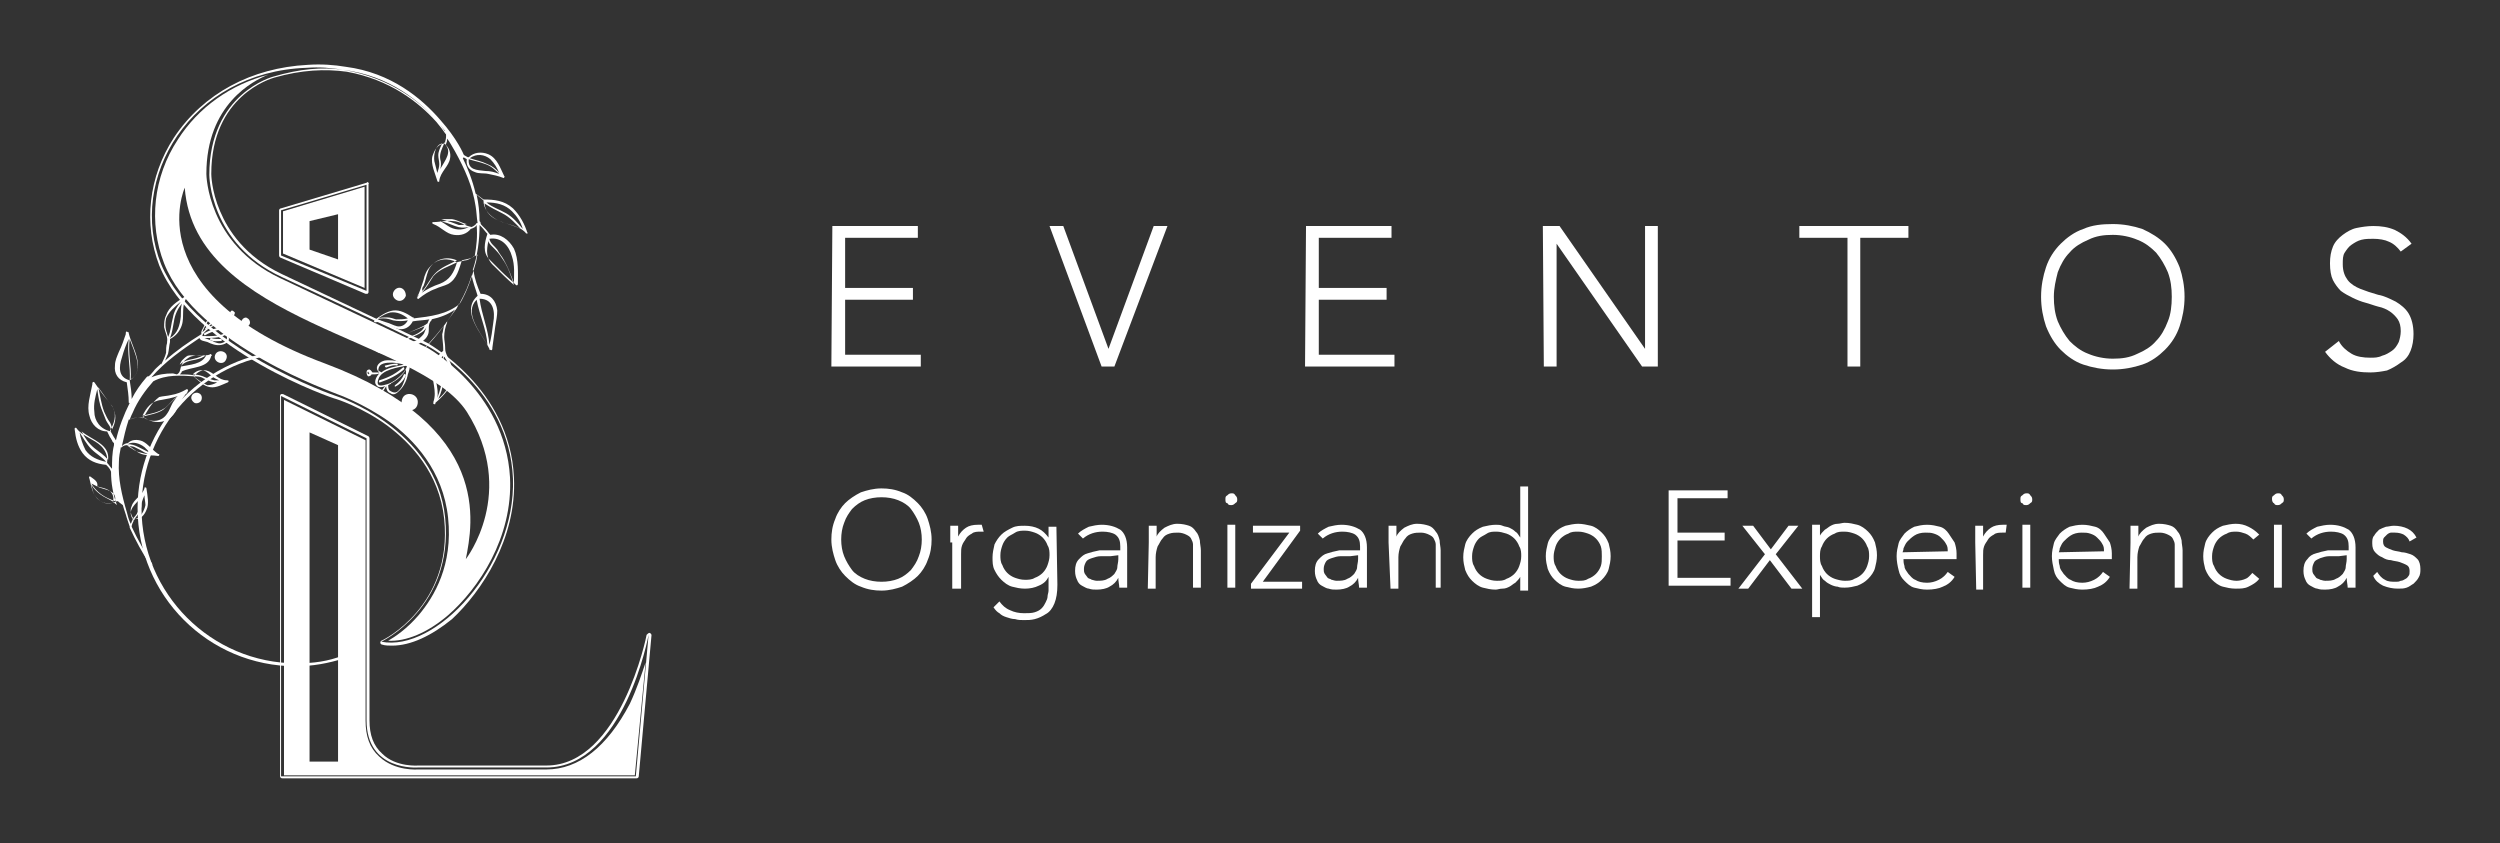 <?xml version="1.0" encoding="utf-8"?>
<!-- Generator: Adobe Illustrator 24.0.0, SVG Export Plug-In . SVG Version: 6.00 Build 0)  -->
<svg version="1.1" id="Capa_1" xmlns="http://www.w3.org/2000/svg" xmlns:xlink="http://www.w3.org/1999/xlink" x="0px" y="0px"
	 viewBox="0 0 254.4 85.8" style="enable-background:new 0 0 254.4 85.8;" xml:space="preserve">
<rect x="0" y="0" width="254.4" height="85.8" fill="#333333" stroke="none"/>
<style type="text/css">
	.st0{fill:#FFFFFF;}
</style>
<g>
	<g>
		<g id="XMLID_37_">
			<path id="XMLID_45_" class="st0" d="M38,39.8c0,0.2-0.3,0.1-0.2-0.1C37.8,39.6,38.1,39.6,38,39.8z"/>
			<path class="st0" d="M53.7,23.8L53.7,23.8c-0.3-1-0.8-1.9-1.5-2.6c-0.9-0.8-1.9-0.9-3-0.9l0,0c-0.3-0.2-0.5-0.4-0.8-0.6l0,0
				c-0.3-1.3-0.8-2.6-1.4-3.8c0.2,0.1,0.3,0.2,0.5,0.3l0,0c-0.1,0.6,0.2,1.1,0.8,1.3c0.4,0.2,1,0.1,1.4,0.2c0.5,0.1,1,0.2,1.5,0.4
				l0,0l0,0c0.1,0.1,0.2-0.2,0.1-0.2l0,0c-0.4-0.8-0.7-1.8-1.6-2.2c-0.7-0.3-1.5-0.2-2,0.3l0,0h-0.1c-0.2-0.1-0.5-0.3-0.7-0.4
				c-0.2-0.5-0.5-0.9-0.7-1.3c-0.2-0.3-0.4-0.6-0.6-0.9l0,0c0-0.1,0-0.1-0.1-0.1c0-0.1-0.1-0.1-0.1-0.1c-0.1,0.1-0.1,0.1-0.2,0.2
				c0.1,0.1,0.1,0.1,0.2,0.2c0,0.3,0,0.5-0.1,0.8v0.1l0,0c-0.1,0-0.1,0-0.1,0.1c-0.7,0.1-1,0.7-1.2,1.3c-0.2,0.8,0.3,1.8,0.5,2.5
				c0,0.1,0.1,0.1,0.1,0.1c0.1,0,0.1,0,0.1-0.1c0.1-0.9,1-1.5,1.1-2.3c0.1-0.5-0.1-1.1-0.5-1.4c0.1,0,0.1,0,0.1-0.1
				c0.1-0.2,0.1-0.3,0.1-0.5c0.3,0.4,0.5,0.8,0.8,1.3c1,1.8,1.8,3.6,2.1,5.6c0.1,0.6,0.1,1.1,0.2,1.7c-0.1,0-0.1,0-0.1,0
				c-0.1,0.2-0.3,0.3-0.5,0.4l0,0c-0.7-0.1-1.2-0.6-1.9-0.6c-0.7-0.1-1.3,0.1-2,0.1c-0.2,0-0.1,0.2,0,0.2l0,0c0.8,0.3,1.3,1,2.1,1.1
				c0.7,0.1,1.3-0.1,1.7-0.6l0,0c0.3-0.1,0.5-0.2,0.6-0.4c0.1,1.1,0,2.1-0.2,3.2c0,0-0.1,0-0.1,0c-0.3,0.2-0.6,0.4-0.9,0.4
				c-0.3,0.1-0.6,0.1-0.8,0.2l0,0c-0.9-0.5-2-0.4-2.7,0.4c-0.4,0.4-0.6,0.9-0.7,1.4c-0.2,0.6-0.4,1.3-0.7,1.8l0,0L42.6,30
				c0,0.1-0.1,0.2-0.1,0.2l0,0c-0.1,0.1,0,0.3,0.1,0.2c0.5-0.4,1.1-0.8,1.7-1c0.4-0.2,0.9-0.3,1.3-0.5c0.9-0.5,1.1-1.5,1.4-2.4l0,0
				c0.3-0.1,0.5-0.1,0.8-0.2c0.3-0.1,0.5-0.2,0.8-0.4c-0.1,0.3-0.1,0.6-0.2,0.9c-0.4,1.5-0.9,2.9-1.6,4.1c-1.3,1.1-3,1.3-4.7,1.5
				c0-0.1,0-0.1-0.1-0.1c-0.6-0.4-1.3-0.8-2-0.7c-0.7,0.1-1.4,0.6-1.9,1c-0.1,0.1,0,0.2,0.1,0.2c1-0.2,1.7,0.7,2.6,0.7
				c0.6,0,1-0.4,1.2-0.8c0.6-0.1,1.1-0.1,1.7-0.2c-0.1,0.1-0.1,0.2-0.2,0.4c-1,0.8-3,0.9-3.1,2.5c-0.1,0.1,0,0.1,0,0.2
				c0.1,0.1,0.1,0.1,0.2,0c0.8-0.4,1.7-0.3,2.3-0.8c0.3-0.2,0.6-0.5,0.7-0.9c0.1-0.4-0.1-0.9,0.3-1.3c0,0,0.1-0.1,0-0.1
				c0.9-0.2,1.7-0.5,2.4-1c-1.3,2.1-2.9,3.9-4.7,5.6c-0.2-0.3-0.7-0.2-0.9-0.3c-0.5-0.1-1.1-0.2-1.6-0.1c-0.7,0.2-1,0.8-0.5,1.2
				c-0.2,0-0.5,0-0.7,0c-0.1-0.1-0.1-0.2-0.3-0.3c-0.2,0-0.3,0.1-0.3,0.3c0,0.2,0.1,0.4,0.2,0.4c0.1,0,0.3-0.1,0.3-0.2l0,0
				c0.3,0,0.6,0,0.8-0.1c-0.3,0.3-0.6,0.9-0.3,1.2c0.2,0.3,0.6,0.2,0.9,0.1c-0.2,0.2-0.3,0.4-0.5,0.6c-0.1,0-0.2,0-0.3,0.1
				c-0.1,0.1-0.2,0.3-0.1,0.4c0.1,0.2,0.3,0.2,0.4,0.1c0.1-0.1,0.2-0.3,0.2-0.4c0,0,0-0.1-0.1-0.1l0,0c0.2-0.2,0.4-0.5,0.5-0.7
				c0,0.3,0.1,0.6,0.4,0.7c0.4,0.3,0.7,0,1-0.3c0.4-0.4,0.7-1,0.8-1.6c0.1-0.3,0.3-0.7,0.1-1.1c1.3-1.2,2.5-2.5,3.6-3.9
				c-0.1,0.3-0.1,0.6-0.2,0.9c0,0.5,0.1,1,0.1,1.4v0.1c0,0.1,0,0.1,0,0.2l0,0c-0.6,0.5-1,1.1-1.1,1.9c-0.1,1.1,0.5,2.2,0.1,3.3
				c0,0,0,0,0,0.1l0,0c-0.1,0.1,0.2,0.2,0.2,0.1c0,0,0,0,0-0.1c0.8-0.7,1.6-1.5,1.7-2.5c0.1-0.5,0-0.9-0.1-1.4
				c-0.2-0.6-0.6-1.1-0.6-1.6v-0.1c0-0.4-0.1-0.8-0.1-1.1c0-0.5,0.1-1,0.3-1.5v-0.1c0.3-0.4,0.5-0.7,0.8-1.1
				c0.2-0.2,0.3-0.5,0.4-0.7c0,0,0,0,0.1,0c0,0,0.1-0.1,0-0.1c0.5-0.9,0.9-1.8,1.2-2.8c0.1,0.7,0.4,1.4,0.6,2.1l0,0
				c-1.8,1.6,0.5,3.9,1.2,5.4l0,0c0,0.1,0,0.1,0.1,0.1c0.1,0.1,0.2,0,0.2-0.1v-0.1c0.1-0.7,0.2-1.5,0.3-2.2c0.1-0.6,0.2-1.1,0.2-1.6
				c-0.1-1-0.7-1.7-1.7-1.7c-0.3-0.7-0.6-1.5-0.7-2.3c0-0.1-0.1-0.1-0.1-0.1c0.5-1.5,0.7-3.1,0.7-4.6c0.1,0.1,0.2,0.2,0.2,0.2
				c0.2,0.2,0.4,0.5,0.6,0.7l0,0c-0.3,0.9-0.5,1.9,0.2,2.6c0.4,0.4,0.8,0.8,1.2,1.2c0.5,0.5,1,0.9,1.5,1.4c0.1,0.1,0.2,0,0.2-0.1V29
				c0-1.2,0.1-2.6-0.4-3.7c-0.5-0.9-1.4-1.6-2.4-1.4l0,0c-0.2-0.2-0.3-0.4-0.5-0.6c-0.1-0.1-0.2-0.2-0.3-0.3
				c-0.1-0.1-0.2-0.2-0.2-0.3c0-0.1,0-0.1-0.1-0.2c0-0.9-0.1-1.8-0.3-2.7c0.2,0.2,0.5,0.4,0.7,0.6c0,0.8,0.5,1.4,1.1,1.8
				c1,0.7,2.4,0.6,3.2,1.5l0,0c0,0.1,0.3,0.1,0.2-0.1C53.7,23.8,53.7,23.8,53.7,23.8z M49.9,16.2c0.4,0.4,0.7,0.9,0.9,1.4
				c-0.3-0.4-0.7-0.7-1.2-0.9c-0.6-0.3-1.2-0.4-1.8-0.6C48.5,15.6,49.3,15.7,49.9,16.2z M47.7,16.2C47.7,16.2,47.7,16.2,47.7,16.2
				c0.6,0.2,1.2,0.3,1.7,0.5c0.6,0.2,1,0.6,1.4,1c-0.5-0.2-0.9-0.3-1.4-0.3C48.5,17.3,47.6,17.3,47.7,16.2z M44.5,17.6
				c-0.1-0.4-0.2-0.8-0.3-1.2c-0.1-0.6,0.1-1.7,0.8-1.8c-0.2,0.4-0.4,0.8-0.4,1.2c0,0.3,0.1,0.6,0.1,0.9S44.6,17.3,44.5,17.6z
				 M44.8,17.2c0.1-0.3,0.1-0.7,0-1c-0.1-0.6,0.2-1.1,0.4-1.6C46.1,15.4,45.3,16.3,44.8,17.2z M46,22.3c0.6,0.1,1,0.4,1.5,0.5
				c-0.3,0.1-0.6,0.1-0.8,0.1c-0.3-0.1-0.5-0.2-0.8-0.3c-0.3-0.1-0.7-0.2-1-0.3C45.3,22.3,45.6,22.3,46,22.3z M45.6,23
				c-0.3-0.2-0.6-0.4-0.8-0.5c0.5,0.1,1,0.3,1.5,0.5c0.5,0.2,0.9,0.2,1.4,0.1C47,23.5,46.2,23.4,45.6,23z M43.1,29.1
				c0.2-0.5,0.3-1.1,0.5-1.6c0.5-1.1,1.8-1.5,2.9-1c-0.8,0.4-1.6,0.7-2.2,1.3c-0.5,0.5-0.8,1.2-1.3,1.8C42.9,29.4,43,29.2,43.1,29.1
				z M44.7,28.9c-0.6,0.2-1.2,0.5-1.8,0.9c0.5-0.5,0.8-1.1,1.2-1.7c0.6-0.7,1.6-1,2.4-1.4C46.2,27.7,45.8,28.5,44.7,28.9z
				 M39.7,31.8c0.7-0.1,1.3,0.2,1.8,0.6c-0.4,0.1-0.8,0.1-1.2,0.1c-0.3-0.1-0.6-0.2-0.9-0.2s-0.6,0-0.9,0.1
				C38.9,32.1,39.3,31.9,39.7,31.8z M40.4,33.2c-0.4-0.1-0.7-0.3-1.1-0.4c-0.3-0.1-0.6-0.2-0.9-0.3c0.2-0.1,0.4-0.1,0.6-0.1
				c0.4,0,0.7,0.1,1,0.2c0.5,0.1,1,0.1,1.5,0C41.3,33,40.9,33.3,40.4,33.2z M43.2,33.2c-0.2,0.6-1,0.9-1.6,1.1
				c-0.4,0.2-0.8,0.4-1.1,0.8C40.7,33.9,42.2,33.7,43.2,33.2z M43.2,33.8c-0.1,0.3-0.4,0.5-0.6,0.7c-0.4,0.3-0.9,0.3-1.3,0.5
				C41.1,34.9,41,35,40.8,35c0.5-0.4,1-0.7,1.6-0.9c0.4-0.2,0.8-0.4,1-0.8C43.3,33.5,43.3,33.6,43.2,33.8z M37.5,38.1
				C37.5,38.1,37.5,38.1,37.5,38.1c-0.1-0.1-0.1-0.1-0.1-0.2s0.1-0.1,0.1,0c0,0,0.1,0.1,0.1,0.1C37.6,38,37.5,38,37.5,38.1z
				 M38.5,40.4c-0.1-0.1,0.1-0.3,0.1-0.2l0,0c0,0,0,0,0,0.1C38.7,40.4,38.6,40.5,38.5,40.4z M39,37c0.3-0.1,0.6-0.1,0.9-0.1
				c0.2,0,0.9,0.1,1.2,0.2c-0.8,0.2-1.7,0.3-2.3,0.8c-0.1-0.1-0.2-0.1-0.3-0.2C38.5,37.3,38.7,37.1,39,37z M38.5,38.6
				c0.3-1,2-1.2,2.9-1.4v0.1c-0.2,0.6-0.7,1-1.2,1.4c-0.3,0.2-0.5,0.3-0.8,0.4C39,39.2,38.2,39.5,38.5,38.6z M41,39.1
				c-0.1,0.3-0.3,0.5-0.5,0.7C40.3,40,40,40,39.6,39.7c-0.1-0.2-0.1-0.4-0.1-0.5c0.1-0.1,0.3-0.1,0.3-0.2c0.6-0.3,1.2-0.8,1.5-1.4
				C41.4,38.1,41.1,38.9,41,39.1z M44.4,38.9c-0.2-1-0.1-2,0.7-2.7c-0.1,0.7-0.1,1.3-0.1,2c0,0.8-0.2,1.5-0.5,2.3
				C44.6,40,44.5,39.5,44.4,38.9z M45.9,38.3c0,0.9-0.6,1.7-1.3,2.3c0.3-0.6,0.5-1.3,0.5-2c0-0.8-0.1-1.6,0.1-2.4
				c0.1,0.2,0.1,0.3,0.2,0.4C45.7,37.2,45.9,37.8,45.9,38.3z M48.8,30.4c1.4,0,1.6,1.3,1.4,2.4c-0.1,0.8-0.2,1.6-0.4,2.3
				C49.7,33.5,49,32,48.8,30.4z M49.6,35.1c-0.8-1.4-2.4-3.3-1.1-4.6C48.8,32.1,49.5,33.5,49.6,35.1z M52.1,26.1
				c0.3,0.9,0.2,1.8,0.2,2.7c-0.3-0.8-0.6-1.6-1-2.3c-0.2-0.4-0.5-0.7-0.7-1.1c-0.3-0.4-0.7-0.6-0.8-1.1C51,24.1,51.8,25,52.1,26.1z
				 M50.1,25.1c0.4,0.4,0.7,0.7,1,1.2c0.6,0.8,0.9,1.8,1.2,2.7c-0.7-0.6-1.3-1.2-2-1.9c-0.9-0.8-0.8-1.6-0.6-2.6
				C49.7,24.7,49.9,24.9,50.1,25.1z M49.3,20.7C49.4,20.7,49.4,20.7,49.3,20.7c0.6,0.4,1.2,0.7,1.8,1c0.8,0.4,1.3,1,1.9,1.6
				C51.7,22.6,49.5,22.6,49.3,20.7z M51.5,21.7c-0.7-0.4-1.4-0.6-2-1.1c1,0,1.9,0.2,2.6,0.9c0.5,0.5,0.9,1.1,1.1,1.8
				C52.7,22.7,52.2,22.1,51.5,21.7z"/>
			<path id="XMLID_44_" class="st0" d="M41,37.4c0.1-0.1,0.2,0.1,0.1,0.2c-0.7,0.6-1.5,1-2.4,1.3c-0.1,0.1-0.2-0.1-0.1-0.2
				C39.6,38.4,40.3,38,41,37.4z"/>
			<path id="XMLID_43_" class="st0" d="M40.2,39.2c0.4-0.3,0.7-0.6,0.9-1.1c0.1-0.1,0.2,0,0.2,0.1c-0.2,0.5-0.6,0.9-1,1.1
				C40.2,39.4,40.1,39.3,40.2,39.2z"/>
			<path id="XMLID_42_" class="st0" d="M40.4,37.2c-0.4-0.1-0.8,0.1-1.1,0.2c-0.1,0-0.2-0.2-0.1-0.2c0.4-0.1,0.8-0.2,1.2-0.2
				C40.5,37,40.5,37.2,40.4,37.2z"/>
			<path id="XMLID_41_" class="st0" d="M42.5,41.1c-0.2,1.1-1.9,0.7-1.6-0.4C41.1,39.7,42.7,40,42.5,41.1z"/>
			<path id="XMLID_40_" class="st0" d="M37.2,39.9c-0.1,0.3-0.4,0.5-0.6,0.4c-0.3-0.1-0.5-0.3-0.4-0.6c0.1-0.3,0.4-0.5,0.6-0.4
				C37.1,39.3,37.3,39.6,37.2,39.9z"/>
			<path id="XMLID_39_" class="st0" d="M39.5,35.4c-0.2,0.9-1.6,0.6-1.4-0.3C38.3,34.2,39.7,34.5,39.5,35.4z"/>
			<path id="XMLID_38_" class="st0" d="M41.3,30.1c-0.1,0.3-0.4,0.6-0.8,0.5c-0.3-0.1-0.6-0.4-0.5-0.8c0.1-0.3,0.4-0.6,0.8-0.5
				C41.1,29.4,41.3,29.7,41.3,30.1z"/>
		</g>
		<g id="XMLID_1_">
			<path id="XMLID_36_" class="st0" d="M23.9,32.6c0.1-0.1,0.2,0,0.2,0.1C24,32.8,23.9,32.7,23.9,32.6z"/>
			<path id="XMLID_35_" class="st0" d="M20.9,34.1c-0.1,0.1-0.2-0.1-0.1-0.2c0.7-0.4,1.5-0.6,2.2-0.7c0.1,0,0.1,0.2,0,0.2
				C22.4,33.5,21.6,33.7,20.9,34.1z"/>
			<path id="XMLID_34_" class="st0" d="M22,32.7c-0.4,0.2-0.7,0.4-1,0.8c-0.1,0.1-0.2,0-0.1-0.1c0.3-0.4,0.6-0.6,1-0.8
				C22,32.5,22.1,32.6,22,32.7z"/>
			<path id="XMLID_33_" class="st0" d="M21.5,34.4c0.3,0.1,0.7,0.1,1,0.1c0.1,0,0.1,0.2,0,0.2c-0.4,0-0.7,0.1-1.1-0.1
				C21.3,34.5,21.4,34.4,21.5,34.4z"/>
			<path id="XMLID_32_" class="st0" d="M21.7,31.3c-0.4,0.9-1.7,0.3-1.3-0.6C20.7,29.9,22,30.4,21.7,31.3z"/>
			<path id="XMLID_31_" class="st0" d="M24.6,32.6c0.1-0.2,0.4-0.4,0.6-0.2c0.2,0.1,0.3,0.4,0.2,0.6c-0.1,0.2-0.4,0.4-0.6,0.2
				C24.6,33.1,24.5,32.9,24.6,32.6z"/>
			<path id="XMLID_30_" class="st0" d="M21.9,36.1c0.3-0.7,1.5-0.3,1.1,0.5C22.7,37.3,21.6,36.8,21.9,36.1z"/>
			<path id="XMLID_29_" class="st0" d="M19.5,40.3c0.1-0.3,0.5-0.4,0.7-0.3c0.3,0.1,0.4,0.4,0.3,0.7C20.4,41,20,41.1,19.8,41
				C19.5,40.8,19.4,40.5,19.5,40.3z"/>
			<path id="XMLID_2_" class="st0" d="M18.8,30.2C18.8,30.3,18.8,30.3,18.8,30.2c-0.8,0.5-1.6,1-1.9,1.9c-0.2,0.4-0.2,0.8-0.2,1.2
				c0.1,0.5,0.4,1,0.3,1.5v0.1c-0.1,0.3-0.1,0.7-0.1,1c-0.1,0.4-0.3,0.8-0.5,1.2V37c-0.3,0.3-0.6,0.5-0.8,0.8
				c-0.2,0.2-0.3,0.4-0.5,0.5c0,0,0,0-0.1,0l-0.1,0.1c-0.6,0.7-1.1,1.4-1.5,2.2c0-0.6-0.1-1.3-0.2-1.9l0,0c1.8-1.1,0.2-3.4-0.1-4.8
				l0,0c0-0.1,0-0.1-0.1-0.1c-0.1-0.1-0.2-0.1-0.2,0.1v0.1c-0.2,0.6-0.4,1.2-0.7,1.8c-0.2,0.5-0.4,0.9-0.4,1.4
				c-0.1,0.8,0.3,1.5,1.2,1.7c0.1,0.7,0.2,1.4,0.2,2c0,0.1,0,0.1,0.1,0.1c-0.6,1.2-1.1,2.5-1.4,3.8c-0.1-0.1-0.1-0.2-0.2-0.3
				c-0.1-0.2-0.3-0.5-0.4-0.7l0,0c0.4-0.7,0.7-1.5,0.3-2.3c-0.2-0.4-0.6-0.8-0.9-1.2c-0.4-0.5-0.7-1-1-1.4c-0.1-0.1-0.2,0-0.2,0.1
				c0,0,0,0,0,0.1c-0.2,1.1-0.6,2.2-0.3,3.2c0.2,0.9,0.9,1.6,1.8,1.6l0,0c0.1,0.2,0.2,0.4,0.3,0.6c0.1,0.1,0.1,0.2,0.2,0.3
				c0,0.1,0.1,0.2,0.2,0.3c0,0.1,0,0.1,0,0.2c-0.2,0.8-0.2,1.6-0.2,2.4c-0.2-0.2-0.3-0.4-0.5-0.6c0.1-0.7-0.2-1.3-0.6-1.7
				c-0.7-0.7-1.9-1-2.5-1.8l0,0c0-0.1-0.2-0.1-0.2,0c0,0,0,0,0,0.1l0,0c0.1,0.9,0.3,1.7,0.8,2.4c0.6,0.8,1.4,1.1,2.4,1.2l0,0
				c0.2,0.2,0.4,0.4,0.5,0.7l0,0c0,1.2,0.2,2.3,0.6,3.4c-0.1-0.1-0.2-0.2-0.4-0.3l0,0c0.1-0.5,0-0.9-0.4-1.2
				c-0.3-0.2-0.8-0.3-1.2-0.4C10,49,9.6,48.8,9.2,48.5l0,0l0,0c-0.1-0.1-0.2,0.1-0.1,0.2l0,0c0.2,0.8,0.3,1.7,1,2.2
				c0.5,0.4,1.2,0.4,1.8,0.1l0,0h0.1c0.2,0.2,0.4,0.3,0.5,0.4c0.1,0.4,0.3,0.9,0.4,1.3c0.1,0.3,0.2,0.6,0.3,0.9l0,0
				c0,0.1,0,0.1,0,0.1c0.6,1.3,1.3,2.6,2.1,3.8c0.1,0.1,0.2,0,0.2-0.1c-0.8-1.3-1.5-2.5-2.1-3.8c0-0.2,0.1-0.4,0.2-0.6
				c0,0,0,0,0-0.1l0,0c0.1,0,0.1,0,0.1-0.1c0.6,0.1,1-0.4,1.2-0.9c0.3-0.6,0.1-1.5,0-2.2c0-0.1-0.1-0.1-0.1-0.1
				c-0.1,0-0.1,0-0.1,0.1c-0.2,0.7-1.1,1.1-1.3,1.8c-0.2,0.4-0.1,0.9,0.2,1.3c-0.1,0-0.1,0-0.1,0.1c-0.1,0.1-0.1,0.3-0.2,0.4
				c-0.2-0.4-0.3-0.8-0.4-1.2c-0.5-1.7-0.9-3.4-0.8-5.1c0-0.5,0.1-1,0.2-1.5c0,0,0.1,0.1,0.1,0c0.1-0.1,0.3-0.2,0.5-0.2l0,0
				c0.6,0.2,0.9,0.7,1.5,0.9c0.6,0.2,1.1,0.1,1.7,0.2c0.1,0,0.2-0.2,0-0.2l0,0c-0.6-0.4-1-1-1.6-1.3c-0.5-0.2-1.1-0.2-1.5,0.2l0,0
				c-0.2,0-0.4,0.1-0.6,0.3c0.2-0.9,0.4-1.8,0.7-2.7h0.1c0.3-0.1,0.5-0.2,0.8-0.2c0.3,0,0.5,0.1,0.7,0l0,0c0.7,0.5,1.6,0.6,2.4,0.2
				c0.4-0.3,0.7-0.6,0.9-1.1c0.3-0.5,0.5-1,0.9-1.5l0,0c0,0,0.1,0,0.1-0.1c0.1-0.1,0.1-0.1,0.1-0.2l0,0c0.1-0.1,0-0.2-0.1-0.2
				c-0.5,0.3-1,0.5-1.6,0.6c-0.4,0.1-0.8,0.1-1.2,0.2c-0.8,0.6-1.2,1.4-1.6,2.1l0,0c-0.2,0-0.5,0-0.7,0s-0.5,0.1-0.7,0.2
				c0.1-0.3,0.2-0.5,0.3-0.7c0.5-1.2,1.3-2.3,2.1-3.2c1.3-0.7,2.8-0.6,4.2-0.5c0,0,0,0.1,0,0.1c0.5,0.4,0.9,0.9,1.6,1
				c0.6,0.1,1.3-0.3,1.8-0.5c0.1-0.1,0.1-0.2-0.1-0.2c-0.9,0-1.3-0.8-2.1-1c-0.5-0.1-0.9,0.2-1.2,0.5c-0.5-0.1-1-0.1-1.5-0.1
				c0.1-0.1,0.2-0.2,0.2-0.3c1-0.5,2.7-0.3,3-1.6c0.1,0,0.1-0.1,0-0.1c0-0.1-0.1-0.1-0.2,0c-0.7,0.2-1.5-0.1-2.1,0.3
				c-0.3,0.2-0.6,0.4-0.7,0.7c-0.2,0.4-0.1,0.8-0.5,1L17.6,38c-0.8,0-1.5,0.1-2.2,0.4c1.4-1.6,3.1-2.8,4.9-4
				c0.1,0.3,0.5,0.3,0.8,0.4c0.4,0.2,0.9,0.4,1.4,0.3c0.6-0.1,1-0.5,0.7-0.9c0.2,0,0.4,0.1,0.6,0.1c0,0.1,0.1,0.2,0.2,0.3
				c0.2,0.1,0.3-0.1,0.3-0.2c0-0.1,0-0.3-0.1-0.4c-0.1-0.1-0.2,0-0.3,0.1l0,0c-0.2,0-0.5-0.1-0.7-0.1c0.3-0.2,0.7-0.6,0.4-1
				c-0.2-0.3-0.4-0.3-0.7-0.3c0.2-0.2,0.3-0.3,0.5-0.5c0.1,0.1,0.2,0.1,0.3,0c0.1-0.1,0.2-0.2,0.2-0.4c-0.1-0.1-0.2-0.2-0.3-0.2
				c-0.1,0-0.2,0.2-0.2,0.3v0.1l0,0c-0.2,0.2-0.4,0.3-0.6,0.5c0-0.3,0-0.5-0.2-0.7c-0.3-0.3-0.6-0.1-0.9,0.1
				c-0.4,0.3-0.7,0.8-0.9,1.2c-0.1,0.3-0.4,0.6-0.3,0.9c-1.3,0.8-2.6,1.7-3.7,2.7c0.1-0.2,0.2-0.5,0.3-0.7c0.1-0.4,0.1-0.8,0.2-1.2
				v-0.1c0-0.1,0-0.1,0-0.2l0,0c0.6-0.3,1-0.8,1.2-1.4c0.3-0.9-0.1-2,0.5-2.8l0,0l0,0C19,30.3,18.9,30.1,18.8,30.2z M20.3,36.2
				c0.2,0,0.3,0,0.5-0.1c-0.5,0.3-1,0.4-1.5,0.5c-0.4,0.1-0.7,0.2-1,0.5c0-0.1,0.1-0.2,0.2-0.4c0.2-0.2,0.4-0.4,0.6-0.5
				C19.5,36.1,19.9,36.2,20.3,36.2z M18.4,37.3c0.3-0.5,1-0.6,1.5-0.7c0.4-0.1,0.8-0.2,1.1-0.5C20.6,37.1,19.3,37.1,18.4,37.3z
				 M21.6,38.3c0.2,0.2,0.5,0.3,0.7,0.4c-0.2,0-0.4,0-0.5,0c-0.4-0.1-0.6-0.2-0.9-0.3c-0.4-0.2-0.9-0.3-1.3-0.3
				c0.3-0.3,0.7-0.5,1.1-0.4C21.1,37.8,21.3,38.1,21.6,38.3z M19.7,38.3c0.4,0,0.7,0,1,0.2c0.3,0.1,0.5,0.2,0.7,0.3
				c0.3,0.1,0.5,0.1,0.7,0.1c-0.3,0.2-0.7,0.3-1,0.3C20.6,39,20.1,38.6,19.7,38.3z M18.1,40.3c-0.5,0.3-0.8,0.8-1.3,1.2
				c-0.7,0.5-1.5,0.6-2.3,0.8c0.4-0.8,0.9-1.5,1.9-1.6C17,40.6,17.5,40.5,18.1,40.3z M14.5,42.4c0.7-0.2,1.5-0.3,2.1-0.7
				c0.5-0.4,0.9-0.9,1.4-1.3c-0.1,0.1-0.2,0.3-0.3,0.4c-0.3,0.4-0.4,0.9-0.7,1.3C16.5,42.9,15.4,43.1,14.5,42.4z M14.7,45.5
				c0.2,0.2,0.4,0.4,0.6,0.6c-0.4-0.2-0.8-0.4-1.2-0.6c-0.4-0.2-0.7-0.3-1.1-0.3C13.5,44.9,14.2,45.1,14.7,45.5z M13,45.4
				c0.3,0,0.5,0,0.7,0.1c0.2,0.1,0.4,0.2,0.6,0.3c0.3,0.2,0.5,0.3,0.8,0.4c-0.3,0-0.6-0.1-1-0.2C13.7,45.9,13.4,45.6,13,45.4z
				 M14.4,50.6c-0.1,0.3-0.2,0.6-0.2,0.9c-0.1,0.6-0.3,0.9-0.7,1.3C12.9,51.9,13.8,51.3,14.4,50.6z M13.7,52.8
				c0.2-0.3,0.5-0.6,0.6-0.9c0.1-0.2,0.1-0.5,0.1-0.7c0.1-0.3,0.2-0.6,0.3-0.8c0,0.4,0.1,0.7,0.1,1C14.7,51.9,14.3,52.8,13.7,52.8z
				 M9.3,49.3c0.2,0.4,0.5,0.7,0.9,1c0.4,0.3,0.9,0.5,1.4,0.8c-0.6,0.3-1.3,0.1-1.8-0.5C9.5,50.3,9.4,49.8,9.3,49.3z M11.7,51
				L11.7,51c-0.5-0.2-1-0.4-1.4-0.7c-0.4-0.3-0.8-0.7-1-1.1c0.4,0.2,0.7,0.4,1.1,0.5C11.1,49.9,11.9,50.1,11.7,51z M8.1,44
				c0.4,0.6,0.7,1.2,1.2,1.7s1.1,0.8,1.5,1.3c-0.9-0.2-1.6-0.5-2.1-1.2C8.4,45.2,8.2,44.6,8.1,44z M11,46.8L11,46.8
				c-0.4-0.5-0.9-0.8-1.4-1.2c-0.6-0.5-1-1.1-1.3-1.7C9.4,44.8,11.2,45.2,11,46.8z M9.6,41.9c-0.1-0.8,0.1-1.5,0.3-2.3
				c0.1,0.7,0.2,1.5,0.5,2.2c0.1,0.3,0.3,0.7,0.4,1c0.2,0.4,0.5,0.6,0.5,1.1C10.2,43.7,9.6,42.8,9.6,41.9z M11.4,43.7
				c0-0.2-0.1-0.5-0.2-0.7c-0.3-0.4-0.4-0.7-0.6-1.1c-0.3-0.8-0.4-1.6-0.6-2.5c0.5,0.7,0.9,1.3,1.4,1.9
				C11.9,42.2,11.8,42.9,11.4,43.7z M13.1,34.5c-0.2,1.4,0.2,2.8,0.1,4.2c-1.2-0.3-1.1-1.4-0.8-2.3C12.6,35.7,12.8,35.1,13.1,34.5z
				 M13.3,38.6c0.1-1.4-0.3-2.7-0.1-4.1C13.7,35.9,14.7,37.8,13.3,38.6z M22.5,32.3c0,0.2,0,0.3-0.1,0.5c-0.1,0-0.2,0.1-0.3,0.1
				c-0.6,0.2-1.1,0.5-1.5,0.9c0.1-0.4,0.5-1,0.6-1.2c0.2-0.2,0.3-0.4,0.5-0.5C22.1,31.9,22.3,32,22.5,32.3z M23.5,32.1L23.5,32.1
				L23.5,32.1c0-0.2,0.1-0.2,0.2-0.1C23.6,32.1,23.5,32.2,23.5,32.1z M23.3,33.5c-0.4,0.8-1.9,0.7-2.7,0.7c0,0,0,0,0-0.1
				c0.3-0.5,0.8-0.8,1.3-1c0.3-0.1,0.5-0.2,0.7-0.2C23,32.9,23.7,32.8,23.3,33.5z M24,34.3c0,0,0-0.1,0-0.1c0,0,0.1,0,0.1-0.1
				c0-0.1,0.1,0,0.1,0v0.1C24.1,34.3,24,34.3,24,34.3z M20.8,34.4c0.7,0,1.5,0,2.1-0.3c0.1,0.1,0.2,0.1,0.2,0.2
				c0,0.4-0.2,0.5-0.5,0.6c-0.3,0.1-0.5,0-0.8-0.1C21.7,34.7,21.1,34.5,20.8,34.4z M17.3,34.4c0.2-0.5,0.3-1.1,0.4-1.7
				c0.1-0.7,0.4-1.3,0.8-1.8c-0.1,0.4-0.1,0.9-0.1,1.3C18.3,33.1,18.1,33.9,17.3,34.4z M18.4,30.7c-0.4,0.5-0.7,1-0.8,1.6
				c-0.2,0.7-0.2,1.4-0.5,2c0-0.1-0.1-0.3-0.1-0.4c-0.2-0.5-0.2-1-0.1-1.5C17.2,31.7,17.8,31.2,18.4,30.7z"/>
		</g>
		<g>
			<path class="st0" d="M43.3,35.3l-14.8-7C21.1,24.8,21,17.8,21,17.7c0-7.1,4.8-9.5,6.3-10.1c-3.8,1-7.1,3.3-9.2,6.6
				c-2.5,3.8-3,8.5-1.4,12.6C20,35.2,34.2,40,34.3,40.1c0,0,2.6,0.9,5.3,2.8c2.5,1.8,5.5,5,6,9.8c0.5,4.8-1.4,8-3,9.9
				c-1.2,1.4-2.4,2.2-3.1,2.6c1.8,0.1,4-0.8,6.1-2.6c3.1-2.7,6.6-7.9,6.3-14C51.4,39.7,43.4,35.3,43.3,35.3z M47.4,56.9
				c0.7-3.6,2.8-13.5-14.3-19.9c-19.2-7.1-14.3-17.9-14.3-17.9c1,13.7,23.8,15.3,28.7,22.8C52.7,50.1,47.4,56.9,47.4,56.9z"/>
			<path class="st0" d="M52.3,48.6c-0.4-9.1-8.7-13.6-8.8-13.7l-14.8-7c-3.8-1.8-5.5-4.5-6.3-6.4c-0.9-2.1-0.9-3.8-0.9-3.8
				c0-8,6.1-9.7,6.4-9.8c2.8-0.8,5.2-0.9,7.4-0.6c4.4,0.8,7.3,3.1,9.1,5.1c1.6,1.9,2.4,3.6,2.4,3.6c0.1,0.1,0.2,0.2,0.3,0.1
				c0.1-0.1,0.2-0.2,0.1-0.3c0-0.1-0.7-1.7-2.4-3.6c-1.9-2.2-5-4.8-9.6-5.4c-1.2-0.2-2.5-0.3-3.9-0.2C25.6,6.9,20.7,9.5,17.7,14
				c-2.6,4-3.1,8.8-1.5,13c3.5,8.7,17.8,13.6,18,13.6c0,0,2.6,0.8,5.2,2.7c2.4,1.8,5.3,4.8,5.8,9.5c0.9,8.9-6.3,12.4-6.4,12.4
				c-0.1,0.1-0.1,0.1-0.1,0.2c0,0.1,0.1,0.2,0.2,0.2c0.3,0.1,0.7,0.1,1,0.1c1.9,0,4-1,6.1-2.7C49,60.2,52.6,54.8,52.3,48.6z
				 M38.8,65.3c0,0,7.4-3.5,6.5-12.6c-0.9-9.1-11.1-12.4-11.1-12.4S20,35.5,16.4,26.9c-3.5-8.7,3-19.6,14.8-20
				c1.3-0.1,2.5,0,3.7,0.2c4.8,0.6,8,3.3,9.9,5.6c1.5,1.8,2.1,3.4,2.1,3.4s-0.7-1.5-2.1-3.4c-1.8-2.2-5-4.8-9.9-5.6
				c-2.1-0.3-4.4-0.1-7.1,0.7c0,0-6.5,1.7-6.5,10c0,0,0,7,7.4,10.4s14.8,7,14.8,7s8.3,4.3,8.7,13.5C52.5,57.7,44.3,66.4,38.8,65.3z"
				/>
		</g>
		<g>
			<g>
				<path class="st0" d="M55.6,78.3H42.6c-0.1,0-2.4,0.2-4-1.3c-1-0.9-1.4-2.1-1.4-3.7V44.8l-8.3-4.1v38.2h35.7l1.1-11.5
					c-0.4,1.2-0.9,2.7-1.6,4.2C61.8,76,58.9,78.3,55.6,78.3z M34.4,77.5h-2.9V44l2.9,1.3V77.5z"/>
				<path class="st0" d="M66.1,64.4c-0.1,0-0.2,0.1-0.3,0.2c0,0.1-2.7,13.3-10.2,13.3H42.6c0,0-2.3,0.2-3.7-1.2
					c-0.9-0.8-1.3-1.9-1.3-3.4V44.6c0-0.1-0.1-0.2-0.1-0.2l-8.7-4.3c-0.1,0-0.2,0-0.2,0c-0.1,0.1-0.1,0.1-0.1,0.2V79
					c0,0.1,0.1,0.2,0.2,0.2h36.1c0.1,0,0.2-0.1,0.2-0.2l1.3-14.4C66.3,64.6,66.2,64.4,66.1,64.4z M64.7,79H28.6V40.3l8.7,4.3
					c0,0,0,23.5,0,28.7c0,5.2,5.2,4.8,5.2,4.8s5.2,0,13.1,0s10.4-13.5,10.4-13.5L64.7,79z"/>
			</g>
			<g>
				<path class="st0" d="M37.1,19l-8.3,2.5v4.3l8.3,3.5V19z M34.4,26.4l-2.9-1v-2.9l2.9-0.7V26.4z"/>
				<path class="st0" d="M37.5,18.6c-0.1-0.1-0.1-0.1-0.2,0l-8.7,2.6c-0.1,0-0.2,0.1-0.2,0.2V26c0,0.1,0.1,0.2,0.1,0.2l8.7,3.7h0.1
					c0.1,0,0.1,0,0.1,0c0.1-0.1,0.1-0.1,0.1-0.2V18.7C37.6,18.7,37.5,18.6,37.5,18.6z M37.3,29.6L28.6,26v-4.6l8.7-2.6
					C37.3,18.8,37.3,29.6,37.3,29.6z"/>
			</g>
		</g>
		<path class="st0" d="M30.2,67.5c-8.7,0-15.8-7.1-15.8-15.8c0-8.2,6.3-15,14.3-15.7c-0.1-0.1-0.1-0.2-0.2-0.3
			c-8.1,0.9-14.5,7.7-14.5,16c0,8.9,7.2,16.1,16.1,16.1c1.7,0,3.3-0.3,4.9-0.8c-0.1-0.1-0.1-0.2-0.1-0.3
			C33.4,67.3,31.9,67.5,30.2,67.5z"/>
	</g>
	<g>
		<g>
			<g>
				<path class="st0" d="M84.7,23h8.7v1.2H86v5.1h6.9v1.2H86v5.6h7.7v1.2h-9.1L84.7,23L84.7,23z"/>
				<path class="st0" d="M106.8,23h1.4l4.6,12.5l4.6-12.5h1.4l-5.4,14.3h-1.3L106.8,23z"/>
				<path class="st0" d="M132.9,23h8.7v1.2h-7.4v5.1h6.9v1.2h-6.9v5.6h7.7v1.2h-9.1L132.9,23L132.9,23z"/>
				<path class="st0" d="M157,23h1.7l8.7,12.5l0,0V23h1.3v14.3h-1.6l-8.7-12.5l0,0v12.5h-1.3L157,23L157,23z"/>
				<path class="st0" d="M188,24.2h-4.9V23h11.1v1.2h-4.9v13.1H188L188,24.2L188,24.2z"/>
				<path class="st0" d="M207.7,30.2c0-1.1,0.2-2.1,0.5-3s0.8-1.7,1.5-2.4c0.6-0.6,1.4-1.2,2.3-1.5c0.9-0.4,1.9-0.5,3-0.5
					s2.1,0.2,3,0.5c0.9,0.4,1.7,0.9,2.3,1.5s1.1,1.4,1.5,2.4c0.3,0.9,0.5,1.9,0.5,3s-0.2,2.1-0.5,3s-0.8,1.7-1.5,2.4
					c-0.6,0.6-1.4,1.2-2.3,1.5c-0.9,0.3-1.9,0.5-3,0.5s-2.1-0.2-3-0.5s-1.7-0.9-2.3-1.5s-1.1-1.4-1.5-2.4
					C207.9,32.3,207.7,31.3,207.7,30.2z M209,30.2c0,0.9,0.1,1.7,0.4,2.5c0.3,0.7,0.7,1.4,1.2,2c0.5,0.5,1.1,1,1.9,1.3
					c0.7,0.3,1.6,0.5,2.5,0.5s1.7-0.1,2.5-0.5c0.7-0.3,1.4-0.7,1.9-1.3c0.5-0.5,0.9-1.2,1.2-2c0.3-0.7,0.4-1.6,0.4-2.5
					s-0.1-1.7-0.4-2.5c-0.3-0.7-0.7-1.4-1.2-2c-0.5-0.5-1.1-1-1.9-1.3c-0.7-0.3-1.6-0.5-2.5-0.5s-1.7,0.1-2.5,0.5
					c-0.7,0.3-1.4,0.7-1.9,1.3c-0.5,0.5-0.9,1.2-1.2,2C209.2,28.5,209,29.3,209,30.2z"/>
				<path class="st0" d="M238,34.7c0.3,0.6,0.8,1,1.3,1.3s1.2,0.4,1.9,0.4c0.4,0,0.8,0,1.2-0.2c0.4-0.1,0.7-0.3,1-0.5
					s0.5-0.5,0.7-0.9c0.1-0.3,0.2-0.7,0.2-1.1c0-0.5-0.1-0.9-0.3-1.2s-0.5-0.6-0.8-0.8s-0.7-0.4-1.2-0.5c-0.4-0.1-0.9-0.3-1.3-0.4
					c-0.4-0.1-0.9-0.3-1.3-0.5c-0.4-0.2-0.8-0.4-1.2-0.7c-0.3-0.3-0.6-0.7-0.8-1.1s-0.3-1-0.3-1.7s0.1-1.2,0.3-1.7s0.6-0.9,1-1.2
					s0.9-0.6,1.4-0.7s1.1-0.2,1.7-0.2c0.8,0,1.5,0.1,2.2,0.4c0.6,0.3,1.2,0.7,1.7,1.4l-1.1,0.8c-0.3-0.4-0.7-0.8-1.2-1
					c-0.4-0.2-1-0.3-1.6-0.3c-0.4,0-0.8,0-1.2,0.1s-0.7,0.3-1,0.5s-0.5,0.5-0.7,0.8s-0.2,0.7-0.2,1.2c0,0.7,0.2,1.2,0.5,1.6
					c0.3,0.4,0.8,0.7,1.3,0.9s1.1,0.4,1.8,0.6c0.6,0.1,1.2,0.4,1.8,0.7c0.5,0.3,1,0.7,1.3,1.2s0.5,1.2,0.5,2.1
					c0,0.6-0.1,1.2-0.3,1.7s-0.5,0.9-1,1.2c-0.4,0.3-0.9,0.6-1.4,0.8c-0.5,0.1-1.1,0.2-1.7,0.2c-0.9,0-1.8-0.1-2.6-0.5
					c-0.8-0.3-1.5-0.9-2-1.6L238,34.7z"/>
			</g>
		</g>
		<g>
			<path class="st0" d="M84.6,54.9c0-0.7,0.1-1.4,0.4-2.1c0.2-0.6,0.6-1.2,1-1.6c0.4-0.4,1-0.8,1.6-1.1c0.6-0.2,1.3-0.4,2.1-0.4
				c0.7,0,1.4,0.1,2.1,0.4c0.6,0.2,1.1,0.6,1.6,1.1c0.4,0.4,0.8,1,1,1.6c0.2,0.6,0.4,1.3,0.4,2.1c0,0.7-0.1,1.4-0.4,2.1
				c-0.2,0.6-0.6,1.2-1,1.6c-0.4,0.4-1,0.8-1.6,1.1c-0.6,0.2-1.3,0.4-2.1,0.4c-0.7,0-1.4-0.1-2.1-0.4c-0.6-0.2-1.1-0.6-1.6-1.1
				c-0.4-0.4-0.8-1-1-1.6C84.8,56.4,84.6,55.7,84.6,54.9z M85.6,54.9c0,0.6,0.1,1.2,0.3,1.7c0.2,0.5,0.5,1,0.8,1.4
				c0.3,0.4,0.8,0.7,1.3,0.9s1.1,0.3,1.7,0.3c0.6,0,1.2-0.1,1.7-0.3s0.9-0.5,1.3-0.9c0.3-0.4,0.6-0.8,0.8-1.4
				c0.2-0.5,0.3-1.1,0.3-1.7c0-0.6-0.1-1.2-0.3-1.7c-0.2-0.5-0.5-1-0.8-1.4c-0.3-0.4-0.8-0.7-1.3-0.9s-1.1-0.3-1.7-0.3
				c-0.6,0-1.2,0.1-1.7,0.3s-0.9,0.5-1.3,0.9c-0.3,0.4-0.6,0.8-0.8,1.4C85.7,53.7,85.6,54.3,85.6,54.9z"/>
			<path class="st0" d="M96.7,55.2c0-0.1,0-0.2,0-0.4c0-0.1,0-0.3,0-0.5s0-0.3,0-0.5s0-0.2,0-0.3h0.8c0,0.2,0,0.5,0,0.7s0,0.3,0,0.4
				c0.2-0.4,0.5-0.7,0.8-0.9c0.3-0.2,0.7-0.3,1.2-0.3c0.1,0,0.1,0,0.2,0c0.1,0,0.1,0,0.2,0l0.2,0.7c-0.1,0-0.2,0-0.3,0
				c-0.3,0-0.7,0-0.9,0.2c-0.2,0.1-0.5,0.3-0.6,0.5s-0.3,0.4-0.4,0.7s-0.1,0.5-0.1,0.9v3.5h-0.9v-4.7H96.7z"/>
			<path class="st0" d="M107.6,59.5c0,0.8-0.1,1.4-0.3,1.9c-0.2,0.5-0.5,0.9-0.9,1.1c-0.3,0.2-0.7,0.4-1.1,0.5
				c-0.4,0.1-0.7,0.1-1.1,0.1c-0.3,0-0.6,0-0.9-0.1c-0.3,0-0.6-0.1-0.9-0.2c-0.3-0.1-0.5-0.2-0.7-0.4c-0.2-0.1-0.4-0.3-0.6-0.6
				l0.6-0.6c0.3,0.4,0.6,0.7,1.1,0.9c0.4,0.2,0.9,0.3,1.4,0.3c0.4,0,0.8,0,1.1-0.1c0.3-0.1,0.5-0.2,0.7-0.4c0.2-0.2,0.3-0.4,0.4-0.6
				c0.1-0.2,0.2-0.4,0.2-0.6c0-0.2,0.1-0.4,0.1-0.6c0-0.2,0-0.3,0-0.5v-0.9l0,0c-0.2,0.4-0.5,0.7-1,0.9c-0.4,0.2-0.9,0.3-1.4,0.3
				s-0.9-0.1-1.3-0.2c-0.4-0.1-0.8-0.4-1.1-0.7c-0.3-0.3-0.5-0.6-0.7-1c-0.2-0.4-0.2-0.8-0.2-1.3c0-0.4,0.1-0.9,0.2-1.3
				c0.2-0.4,0.4-0.7,0.7-1c0.3-0.3,0.7-0.5,1.1-0.7s0.8-0.2,1.3-0.2s1,0.1,1.4,0.3s0.7,0.5,1,0.9l0,0v-1.1h0.8L107.6,59.5
				L107.6,59.5z M106.8,56.5c0-0.3,0-0.7-0.2-1c-0.1-0.3-0.3-0.6-0.5-0.8c-0.2-0.2-0.5-0.4-0.8-0.5c-0.3-0.1-0.6-0.2-1-0.2
				c-0.3,0-0.7,0-1,0.2c-0.3,0.2-0.6,0.3-0.8,0.5c-0.2,0.2-0.4,0.5-0.5,0.8s-0.2,0.6-0.2,1c0,0.3,0,0.7,0.2,1
				c0.1,0.3,0.3,0.6,0.5,0.8c0.2,0.2,0.5,0.4,0.8,0.5c0.3,0.1,0.6,0.2,1,0.2c0.3,0,0.7,0,1-0.2c0.3-0.1,0.6-0.3,0.8-0.5
				c0.2-0.2,0.4-0.5,0.5-0.8C106.7,57.2,106.8,56.9,106.8,56.5z"/>
			<path class="st0" d="M114.7,57.2c0,0.3,0,0.6,0,0.8s0,0.5,0,0.7s0,0.4,0,0.6c0,0.2,0,0.3,0,0.5h-0.8c0-0.3-0.1-0.6-0.1-1l0,0
				c-0.2,0.4-0.5,0.7-0.9,0.9c-0.3,0.2-0.8,0.3-1.3,0.3c-0.3,0-0.5,0-0.8-0.1c-0.2,0-0.5-0.2-0.7-0.3c-0.2-0.1-0.4-0.3-0.5-0.6
				c-0.1-0.2-0.2-0.5-0.2-0.9c0-0.5,0.1-0.9,0.4-1.2s0.5-0.5,0.9-0.6c0.3-0.1,0.7-0.2,1.2-0.3c0.4,0,0.8,0,1.1,0h1v-0.4
				c0-0.5-0.1-0.9-0.5-1.2c-0.3-0.2-0.8-0.3-1.3-0.3c-0.7,0-1.4,0.2-2,0.7l-0.5-0.5c0.3-0.3,0.7-0.5,1.1-0.7
				c0.4-0.1,0.9-0.2,1.3-0.2c0.8,0,1.4,0.2,1.9,0.5c0.4,0.3,0.7,0.9,0.7,1.8L114.7,57.2L114.7,57.2z M113,56.6c-0.3,0-0.7,0-1,0
				c-0.3,0-0.6,0.1-0.9,0.2s-0.5,0.2-0.6,0.4s-0.2,0.4-0.2,0.7c0,0.2,0,0.3,0.1,0.5c0.1,0.1,0.2,0.3,0.3,0.4
				c0.1,0.1,0.3,0.1,0.4,0.2c0.1,0,0.3,0.1,0.5,0.1c0.4,0,0.8,0,1.1-0.2c0.3-0.1,0.5-0.3,0.7-0.5c0.1-0.2,0.3-0.4,0.3-0.7
				c0-0.2,0.1-0.5,0.1-0.8v-0.4L113,56.6L113,56.6z"/>
			<path class="st0" d="M116.9,55.2c0-0.1,0-0.2,0-0.4c0-0.1,0-0.3,0-0.5s0-0.3,0-0.5s0-0.2,0-0.3h0.8c0,0.2,0,0.5,0,0.7
				s0,0.3,0,0.4l0,0c0.1-0.3,0.4-0.6,0.8-0.9c0.4-0.2,0.8-0.4,1.3-0.4s0.9,0.1,1.2,0.2c0.3,0.1,0.5,0.3,0.7,0.6
				c0.2,0.2,0.3,0.5,0.4,0.9c0,0.3,0.1,0.7,0.1,1v3.8h-0.8v-3.7c0-0.2,0-0.5,0-0.7s-0.1-0.4-0.2-0.6c-0.1-0.2-0.3-0.3-0.5-0.4
				c-0.2-0.1-0.5-0.2-0.8-0.2s-0.6,0-0.9,0.1s-0.5,0.2-0.7,0.5c-0.2,0.2-0.3,0.5-0.5,0.8c-0.1,0.3-0.2,0.7-0.2,1.1v3.2h-0.8
				L116.9,55.2L116.9,55.2z"/>
			<path class="st0" d="M124.7,50.8c0-0.2,0-0.3,0.2-0.4c0.1-0.1,0.2-0.2,0.4-0.2s0.3,0,0.4,0.2c0.1,0.1,0.2,0.2,0.2,0.4
				s0,0.3-0.2,0.4c-0.1,0.1-0.2,0.2-0.4,0.2s-0.3,0-0.4-0.2C124.7,51.2,124.7,51,124.7,50.8z M124.9,53.4h0.8v6.4h-0.8V53.4z"/>
			<path class="st0" d="M127.3,59.4l3.9-5.2h-3.7v-0.7h4.8V54l-3.8,5.2h4v0.7h-5.2L127.3,59.4L127.3,59.4z"/>
			<path class="st0" d="M139.1,57.2c0,0.3,0,0.6,0,0.8s0,0.5,0,0.7s0,0.4,0,0.6c0,0.2,0,0.3,0,0.5h-0.8c0-0.3-0.1-0.6-0.1-1l0,0
				c-0.2,0.4-0.5,0.7-0.9,0.9c-0.3,0.2-0.8,0.3-1.3,0.3c-0.3,0-0.5,0-0.8-0.1c-0.2,0-0.5-0.2-0.7-0.3s-0.4-0.3-0.5-0.6
				c-0.1-0.2-0.2-0.5-0.2-0.9c0-0.5,0.1-0.9,0.4-1.2s0.5-0.5,0.9-0.6c0.3-0.1,0.7-0.2,1.2-0.3c0.4,0,0.8,0,1.1,0h1v-0.4
				c0-0.5-0.1-0.9-0.5-1.2c-0.3-0.2-0.8-0.3-1.3-0.3c-0.7,0-1.4,0.2-2,0.7l-0.5-0.5c0.3-0.3,0.7-0.5,1.1-0.7
				c0.4-0.1,0.9-0.2,1.3-0.2c0.8,0,1.4,0.2,1.9,0.5c0.4,0.3,0.7,0.9,0.7,1.8V57.2L139.1,57.2z M137.4,56.6c-0.3,0-0.7,0-1,0
				s-0.6,0.1-0.9,0.2s-0.5,0.2-0.6,0.4c-0.1,0.2-0.2,0.4-0.2,0.7c0,0.2,0,0.3,0.1,0.5c0.1,0.1,0.2,0.3,0.3,0.4
				c0.1,0.1,0.3,0.1,0.4,0.2c0.1,0,0.3,0.1,0.5,0.1c0.4,0,0.8,0,1.1-0.2c0.3-0.1,0.5-0.3,0.7-0.5c0.1-0.2,0.3-0.4,0.3-0.7
				c0-0.2,0.1-0.5,0.1-0.8v-0.4L137.4,56.6L137.4,56.6z"/>
			<path class="st0" d="M141.3,55.2c0-0.1,0-0.2,0-0.4c0-0.1,0-0.3,0-0.5s0-0.3,0-0.5s0-0.2,0-0.3h0.8c0,0.2,0,0.5,0,0.7
				s0,0.3,0,0.4l0,0c0.1-0.3,0.4-0.6,0.8-0.9c0.4-0.2,0.8-0.4,1.3-0.4s0.9,0.1,1.2,0.2c0.3,0.1,0.5,0.3,0.7,0.6
				c0.2,0.2,0.3,0.5,0.4,0.9c0,0.3,0.1,0.7,0.1,1v3.8h-0.5v-3.7c0-0.2,0-0.5,0-0.7s-0.1-0.4-0.2-0.6c-0.1-0.2-0.3-0.3-0.5-0.4
				c-0.2-0.1-0.5-0.2-0.8-0.2s-0.6,0-0.9,0.1s-0.5,0.2-0.7,0.5c-0.2,0.2-0.3,0.5-0.5,0.8c-0.1,0.3-0.2,0.7-0.2,1.1v3.2h-0.8
				L141.3,55.2L141.3,55.2z"/>
			<path class="st0" d="M154.7,58.7L154.7,58.7c-0.1,0.2-0.3,0.4-0.5,0.6c-0.2,0.1-0.4,0.3-0.6,0.4s-0.4,0.2-0.7,0.2
				c-0.3,0-0.5,0.1-0.7,0.1c-0.5,0-0.9-0.1-1.3-0.2c-0.4-0.1-0.8-0.4-1.1-0.7c-0.3-0.3-0.5-0.6-0.7-1.1c-0.1-0.4-0.2-0.8-0.2-1.3
				s0.1-0.9,0.2-1.3c0.1-0.4,0.4-0.8,0.7-1.1s0.6-0.5,1.1-0.7c0.4-0.1,0.9-0.2,1.3-0.2c0.2,0,0.5,0,0.7,0.1s0.5,0.1,0.7,0.2
				c0.2,0.1,0.4,0.2,0.6,0.4c0.2,0.1,0.3,0.3,0.5,0.6l0,0v-5.2h0.8v10.6h-0.8V58.7L154.7,58.7z M154.8,56.6c0-0.3,0-0.7-0.2-1
				c-0.1-0.3-0.3-0.6-0.5-0.8s-0.5-0.4-0.8-0.5s-0.7-0.2-1-0.2c-0.4,0-0.7,0-1,0.2s-0.6,0.3-0.8,0.5c-0.2,0.2-0.4,0.5-0.5,0.8
				c-0.1,0.3-0.2,0.6-0.2,1c0,0.3,0,0.7,0.2,1c0.1,0.3,0.3,0.6,0.5,0.8s0.5,0.4,0.8,0.5s0.6,0.2,1,0.2c0.4,0,0.7,0,1-0.2
				c0.3-0.1,0.6-0.3,0.8-0.5s0.4-0.5,0.5-0.8C154.7,57.3,154.8,57,154.8,56.6z"/>
			<path class="st0" d="M157.3,56.6c0-0.5,0.1-0.9,0.2-1.3c0.1-0.4,0.4-0.8,0.7-1.1c0.3-0.3,0.6-0.5,1.1-0.7
				c0.4-0.1,0.9-0.2,1.3-0.2c0.4,0,0.9,0.1,1.3,0.2c0.4,0.1,0.8,0.4,1.1,0.7c0.3,0.3,0.5,0.6,0.7,1.1c0.1,0.4,0.2,0.8,0.2,1.3
				s-0.1,0.9-0.2,1.3c-0.1,0.4-0.4,0.8-0.7,1.1s-0.6,0.5-1.1,0.7c-0.4,0.1-0.8,0.2-1.3,0.2s-0.9-0.1-1.3-0.2
				c-0.4-0.1-0.8-0.4-1.1-0.7s-0.5-0.6-0.7-1.1C157.4,57.5,157.3,57.1,157.3,56.6z M158.1,56.6c0,0.3,0,0.7,0.2,1
				c0.1,0.3,0.3,0.6,0.5,0.8s0.5,0.4,0.8,0.5s0.6,0.2,1,0.2c0.4,0,0.7,0,1-0.2c0.3-0.1,0.6-0.3,0.8-0.5s0.4-0.5,0.5-0.8
				c0.1-0.3,0.1-0.6,0.1-1c0-0.3,0-0.7-0.1-1c-0.1-0.3-0.3-0.6-0.5-0.8s-0.5-0.4-0.8-0.5s-0.6-0.2-1-0.2c-0.4,0-0.7,0-1,0.2
				c-0.3,0.1-0.6,0.3-0.8,0.5c-0.2,0.2-0.4,0.5-0.5,0.8C158.2,55.9,158.1,56.3,158.1,56.6z"/>
			<path class="st0" d="M169.8,49.9h6v0.8h-5.1v3.5h4.8V55h-4.8v3.8h5.4v0.8h-6.3V49.9z"/>
			<path class="st0" d="M179.6,56.4l-2.3-2.9h1.1l1.8,2.4l1.8-2.4h1l-2.3,2.9l2.7,3.5h-1.1l-2.2-2.9l-2.2,2.9h-1L179.6,56.4z"/>
			<path class="st0" d="M184.4,53.4h0.8v1.1l0,0c0.1-0.2,0.3-0.4,0.5-0.6c0.2-0.1,0.4-0.3,0.6-0.4c0.2-0.1,0.4-0.2,0.7-0.2
				c0.2,0,0.5-0.1,0.7-0.1c0.5,0,0.9,0.1,1.3,0.2c0.4,0.1,0.8,0.4,1.1,0.7s0.5,0.6,0.7,1.1c0.1,0.4,0.2,0.8,0.2,1.3
				s-0.1,0.9-0.2,1.3s-0.4,0.8-0.7,1.1s-0.6,0.5-1.1,0.7c-0.4,0.1-0.8,0.2-1.3,0.2c-0.2,0-0.5,0-0.7-0.1c-0.2,0-0.5-0.1-0.7-0.2
				s-0.4-0.2-0.6-0.4c-0.2-0.1-0.3-0.3-0.5-0.6l0,0v4.3h-0.8V53.4z M185.2,56.6c0,0.3,0,0.7,0.2,1c0.1,0.3,0.3,0.6,0.5,0.8
				s0.5,0.4,0.8,0.5s0.7,0.2,1,0.2c0.4,0,0.7,0,1-0.2c0.3-0.1,0.6-0.3,0.8-0.5s0.4-0.5,0.5-0.8s0.2-0.6,0.2-1c0-0.3,0-0.7-0.2-1
				c-0.1-0.3-0.3-0.6-0.5-0.8s-0.5-0.4-0.8-0.5s-0.6-0.2-1-0.2s-0.7,0-1,0.2c-0.3,0.1-0.6,0.3-0.8,0.5s-0.4,0.5-0.5,0.8
				C185.2,55.9,185.2,56.3,185.2,56.6z"/>
			<path class="st0" d="M198.9,58.7c-0.3,0.5-0.7,0.8-1.2,1c-0.4,0.2-1,0.3-1.6,0.3c-0.5,0-0.9-0.1-1.3-0.2c-0.4-0.1-0.7-0.4-1-0.7
				s-0.5-0.6-0.6-1.1c-0.1-0.4-0.2-0.9-0.2-1.4s0.1-0.9,0.2-1.3c0.1-0.4,0.4-0.7,0.6-1c0.3-0.3,0.6-0.5,1-0.7
				c0.4-0.1,0.8-0.2,1.3-0.2s0.9,0.1,1.3,0.2c0.4,0.1,0.7,0.4,0.9,0.7s0.4,0.6,0.6,0.9c0.1,0.3,0.2,0.7,0.2,1.1v0.6h-5.4
				c0,0.2,0,0.4,0.1,0.7c0,0.3,0.2,0.5,0.4,0.8c0.2,0.2,0.4,0.5,0.7,0.6c0.3,0.2,0.7,0.3,1.2,0.3c0.4,0,0.8-0.1,1.2-0.3
				s0.7-0.5,0.9-0.8L198.9,58.7z M198.2,56.1c0-0.3,0-0.5-0.2-0.8c-0.1-0.2-0.3-0.4-0.5-0.6c-0.2-0.2-0.4-0.3-0.7-0.4
				c-0.3-0.1-0.5-0.1-0.9-0.1s-0.8,0.1-1.1,0.3s-0.5,0.4-0.7,0.6c-0.2,0.2-0.3,0.5-0.4,0.7c0,0.2-0.1,0.4-0.1,0.4L198.2,56.1
				L198.2,56.1z"/>
			<path class="st0" d="M201,55.2c0-0.1,0-0.2,0-0.4c0-0.1,0-0.3,0-0.5s0-0.3,0-0.5s0-0.2,0-0.3h0.8c0,0.2,0,0.5,0,0.7s0,0.3,0,0.4
				c0.2-0.4,0.5-0.7,0.8-0.9s0.7-0.3,1.2-0.3c0.1,0,0.1,0,0.2,0s0.1,0,0.2,0l-0.1,0.8c-0.1,0-0.2,0-0.3,0c-0.3,0-0.7,0-0.9,0.2
				c-0.2,0.1-0.5,0.3-0.6,0.5s-0.3,0.4-0.4,0.7c-0.1,0.3-0.1,0.5-0.1,0.9V60h-0.7L201,55.2L201,55.2z"/>
			<path class="st0" d="M205.6,50.8c0-0.2,0-0.3,0.2-0.4c0.1-0.1,0.2-0.2,0.4-0.2s0.3,0,0.4,0.2c0.1,0.1,0.2,0.2,0.2,0.4
				s0,0.3-0.2,0.4c-0.1,0.1-0.2,0.2-0.4,0.2s-0.3,0-0.4-0.2C205.6,51.2,205.6,51,205.6,50.8z M205.8,53.4h0.8v6.4h-0.8V53.4z"/>
			<path class="st0" d="M214.7,58.7c-0.3,0.5-0.7,0.8-1.2,1c-0.4,0.2-1,0.3-1.6,0.3c-0.5,0-0.9-0.1-1.3-0.2c-0.4-0.1-0.7-0.4-1-0.7
				s-0.5-0.6-0.6-1.1s-0.2-0.9-0.2-1.4s0.1-0.9,0.2-1.3c0.1-0.4,0.4-0.7,0.6-1c0.3-0.3,0.6-0.5,1-0.7c0.4-0.1,0.8-0.2,1.3-0.2
				s0.9,0.1,1.3,0.2c0.4,0.1,0.7,0.4,0.9,0.7s0.4,0.6,0.6,0.9c0.1,0.3,0.2,0.7,0.2,1.1v0.6h-5.4c0,0.2,0,0.4,0.1,0.7
				c0,0.3,0.2,0.5,0.4,0.8c0.2,0.2,0.4,0.5,0.7,0.6c0.3,0.2,0.7,0.3,1.2,0.3c0.4,0,0.8-0.1,1.2-0.3s0.7-0.5,0.9-0.8L214.7,58.7z
				 M214.1,56.1c0-0.3,0-0.5-0.2-0.8c-0.1-0.2-0.3-0.4-0.5-0.6c-0.2-0.2-0.4-0.3-0.7-0.4c-0.3-0.1-0.5-0.1-0.9-0.1s-0.8,0.1-1.1,0.3
				s-0.5,0.4-0.7,0.6c-0.2,0.2-0.3,0.5-0.4,0.7c0,0.2-0.1,0.4-0.1,0.4L214.1,56.1L214.1,56.1z"/>
			<path class="st0" d="M216.8,55.2c0-0.1,0-0.2,0-0.4c0-0.1,0-0.3,0-0.5s0-0.3,0-0.5s0-0.2,0-0.3h0.8c0,0.2,0,0.5,0,0.7
				s0,0.3,0,0.4l0,0c0.1-0.3,0.4-0.6,0.8-0.9c0.4-0.2,0.8-0.4,1.3-0.4s0.9,0.1,1.2,0.2c0.3,0.1,0.5,0.3,0.7,0.6
				c0.2,0.2,0.3,0.5,0.4,0.9c0,0.3,0.1,0.7,0.1,1v3.8h-0.8v-3.7c0-0.2,0-0.5,0-0.7s-0.1-0.4-0.2-0.6c-0.1-0.2-0.3-0.3-0.5-0.4
				c-0.2-0.1-0.5-0.2-0.8-0.2s-0.6,0-0.9,0.1c-0.3,0.1-0.5,0.2-0.7,0.5c-0.2,0.2-0.3,0.5-0.5,0.8c-0.1,0.3-0.2,0.7-0.2,1.1v3.2h-0.8
				L216.8,55.2L216.8,55.2z"/>
			<path class="st0" d="M229.9,58.9c-0.3,0.4-0.7,0.6-1.1,0.8c-0.4,0.2-0.8,0.2-1.3,0.2s-0.9-0.1-1.3-0.2c-0.4-0.1-0.8-0.4-1.1-0.7
				s-0.5-0.6-0.7-1.1c-0.1-0.4-0.2-0.8-0.2-1.3s0.1-0.9,0.2-1.3c0.1-0.4,0.4-0.8,0.7-1.1s0.6-0.5,1.1-0.7c0.4-0.1,0.9-0.2,1.3-0.2
				c0.5,0,0.9,0.1,1.3,0.3c0.4,0.2,0.7,0.4,1.1,0.8l-0.6,0.5c-0.2-0.2-0.5-0.5-0.8-0.6s-0.6-0.2-0.9-0.2c-0.4,0-0.7,0-1,0.2
				c-0.3,0.1-0.6,0.3-0.8,0.5s-0.4,0.5-0.5,0.8s-0.2,0.6-0.2,1c0,0.3,0,0.7,0.2,1c0.1,0.3,0.3,0.6,0.5,0.8s0.5,0.4,0.8,0.5
				s0.6,0.2,1,0.2c0.3,0,0.7-0.1,0.9-0.2c0.3-0.1,0.5-0.4,0.7-0.6L229.9,58.9z"/>
			<path class="st0" d="M231.2,50.8c0-0.2,0-0.3,0.2-0.4c0.1-0.1,0.2-0.2,0.4-0.2s0.3,0,0.4,0.2c0.1,0.1,0.2,0.2,0.2,0.4
				s0,0.3-0.2,0.4c-0.1,0.1-0.2,0.2-0.4,0.2s-0.3,0-0.4-0.2C231.3,51.2,231.2,51,231.2,50.8z M231.4,53.4h0.8v6.4h-0.8V53.4z"/>
			<path class="st0" d="M239.7,57.2c0,0.3,0,0.6,0,0.8s0,0.5,0,0.7s0,0.4,0,0.6c0,0.2,0,0.3,0,0.5h-0.8c0-0.3-0.1-0.6-0.1-1l0,0
				c-0.2,0.4-0.5,0.7-0.9,0.9c-0.3,0.2-0.8,0.3-1.3,0.3c-0.3,0-0.5,0-0.8-0.1c-0.2,0-0.5-0.2-0.7-0.3s-0.4-0.3-0.5-0.6
				c-0.1-0.2-0.2-0.5-0.2-0.9c0-0.5,0.1-0.9,0.4-1.2c0.2-0.3,0.5-0.5,0.9-0.6c0.3-0.1,0.7-0.2,1.2-0.3c0.4,0,0.8,0,1.1,0h1v-0.4
				c0-0.5-0.1-0.9-0.5-1.2c-0.3-0.2-0.8-0.3-1.3-0.3c-0.7,0-1.4,0.2-2,0.7l-0.5-0.5c0.3-0.3,0.7-0.5,1.1-0.7
				c0.4-0.1,0.9-0.2,1.3-0.2c0.8,0,1.4,0.2,1.9,0.5c0.4,0.3,0.7,0.9,0.7,1.8L239.7,57.2L239.7,57.2z M238,56.6c-0.3,0-0.7,0-1,0
				s-0.6,0.1-0.9,0.2c-0.2,0.1-0.5,0.2-0.6,0.4s-0.2,0.4-0.2,0.7c0,0.2,0,0.3,0.1,0.5c0.1,0.1,0.2,0.3,0.3,0.4
				c0.1,0.1,0.3,0.1,0.4,0.2c0.1,0,0.3,0.1,0.5,0.1c0.4,0,0.8,0,1.1-0.2c0.3-0.1,0.5-0.3,0.7-0.5c0.1-0.2,0.3-0.4,0.3-0.7
				c0-0.2,0.1-0.5,0.1-0.8v-0.4L238,56.6L238,56.6z"/>
			<path class="st0" d="M241.9,58.2c0.2,0.3,0.4,0.6,0.8,0.8c0.3,0.2,0.7,0.2,1.1,0.2c0.2,0,0.3,0,0.5-0.1c0.2,0,0.3-0.1,0.5-0.2
				s0.2-0.2,0.3-0.3s0.1-0.3,0.1-0.5c0-0.3-0.1-0.5-0.3-0.6s-0.4-0.2-0.7-0.3s-0.6-0.1-0.9-0.2c-0.3,0-0.6-0.1-0.9-0.3
				c-0.3-0.1-0.5-0.3-0.7-0.5s-0.3-0.5-0.3-0.9c0-0.3,0-0.6,0.2-0.8c0.1-0.2,0.3-0.4,0.5-0.6c0.2-0.1,0.4-0.2,0.7-0.3
				c0.2,0,0.5-0.1,0.8-0.1c0.5,0,1,0.1,1.4,0.3s0.7,0.5,0.9,0.9l-0.7,0.4c-0.1-0.3-0.3-0.5-0.6-0.7c-0.2-0.1-0.5-0.2-0.9-0.2
				c-0.1,0-0.3,0-0.4,0c-0.1,0-0.3,0.1-0.4,0.2c-0.1,0.1-0.2,0.2-0.3,0.3s-0.1,0.3-0.1,0.4c0,0.3,0.1,0.5,0.3,0.6s0.4,0.2,0.7,0.3
				s0.6,0.1,0.9,0.2c0.3,0,0.6,0.1,0.9,0.2c0.3,0.1,0.5,0.3,0.7,0.5s0.3,0.6,0.3,1c0,0.3,0,0.6-0.2,0.9c-0.1,0.2-0.3,0.4-0.5,0.6
				c-0.2,0.1-0.4,0.3-0.7,0.4c-0.3,0.1-0.5,0.1-0.9,0.1c-0.5,0-1-0.1-1.5-0.3c-0.4-0.2-0.8-0.5-1-1L241.9,58.2z"/>
		</g>
	</g>
</g>
</svg>

